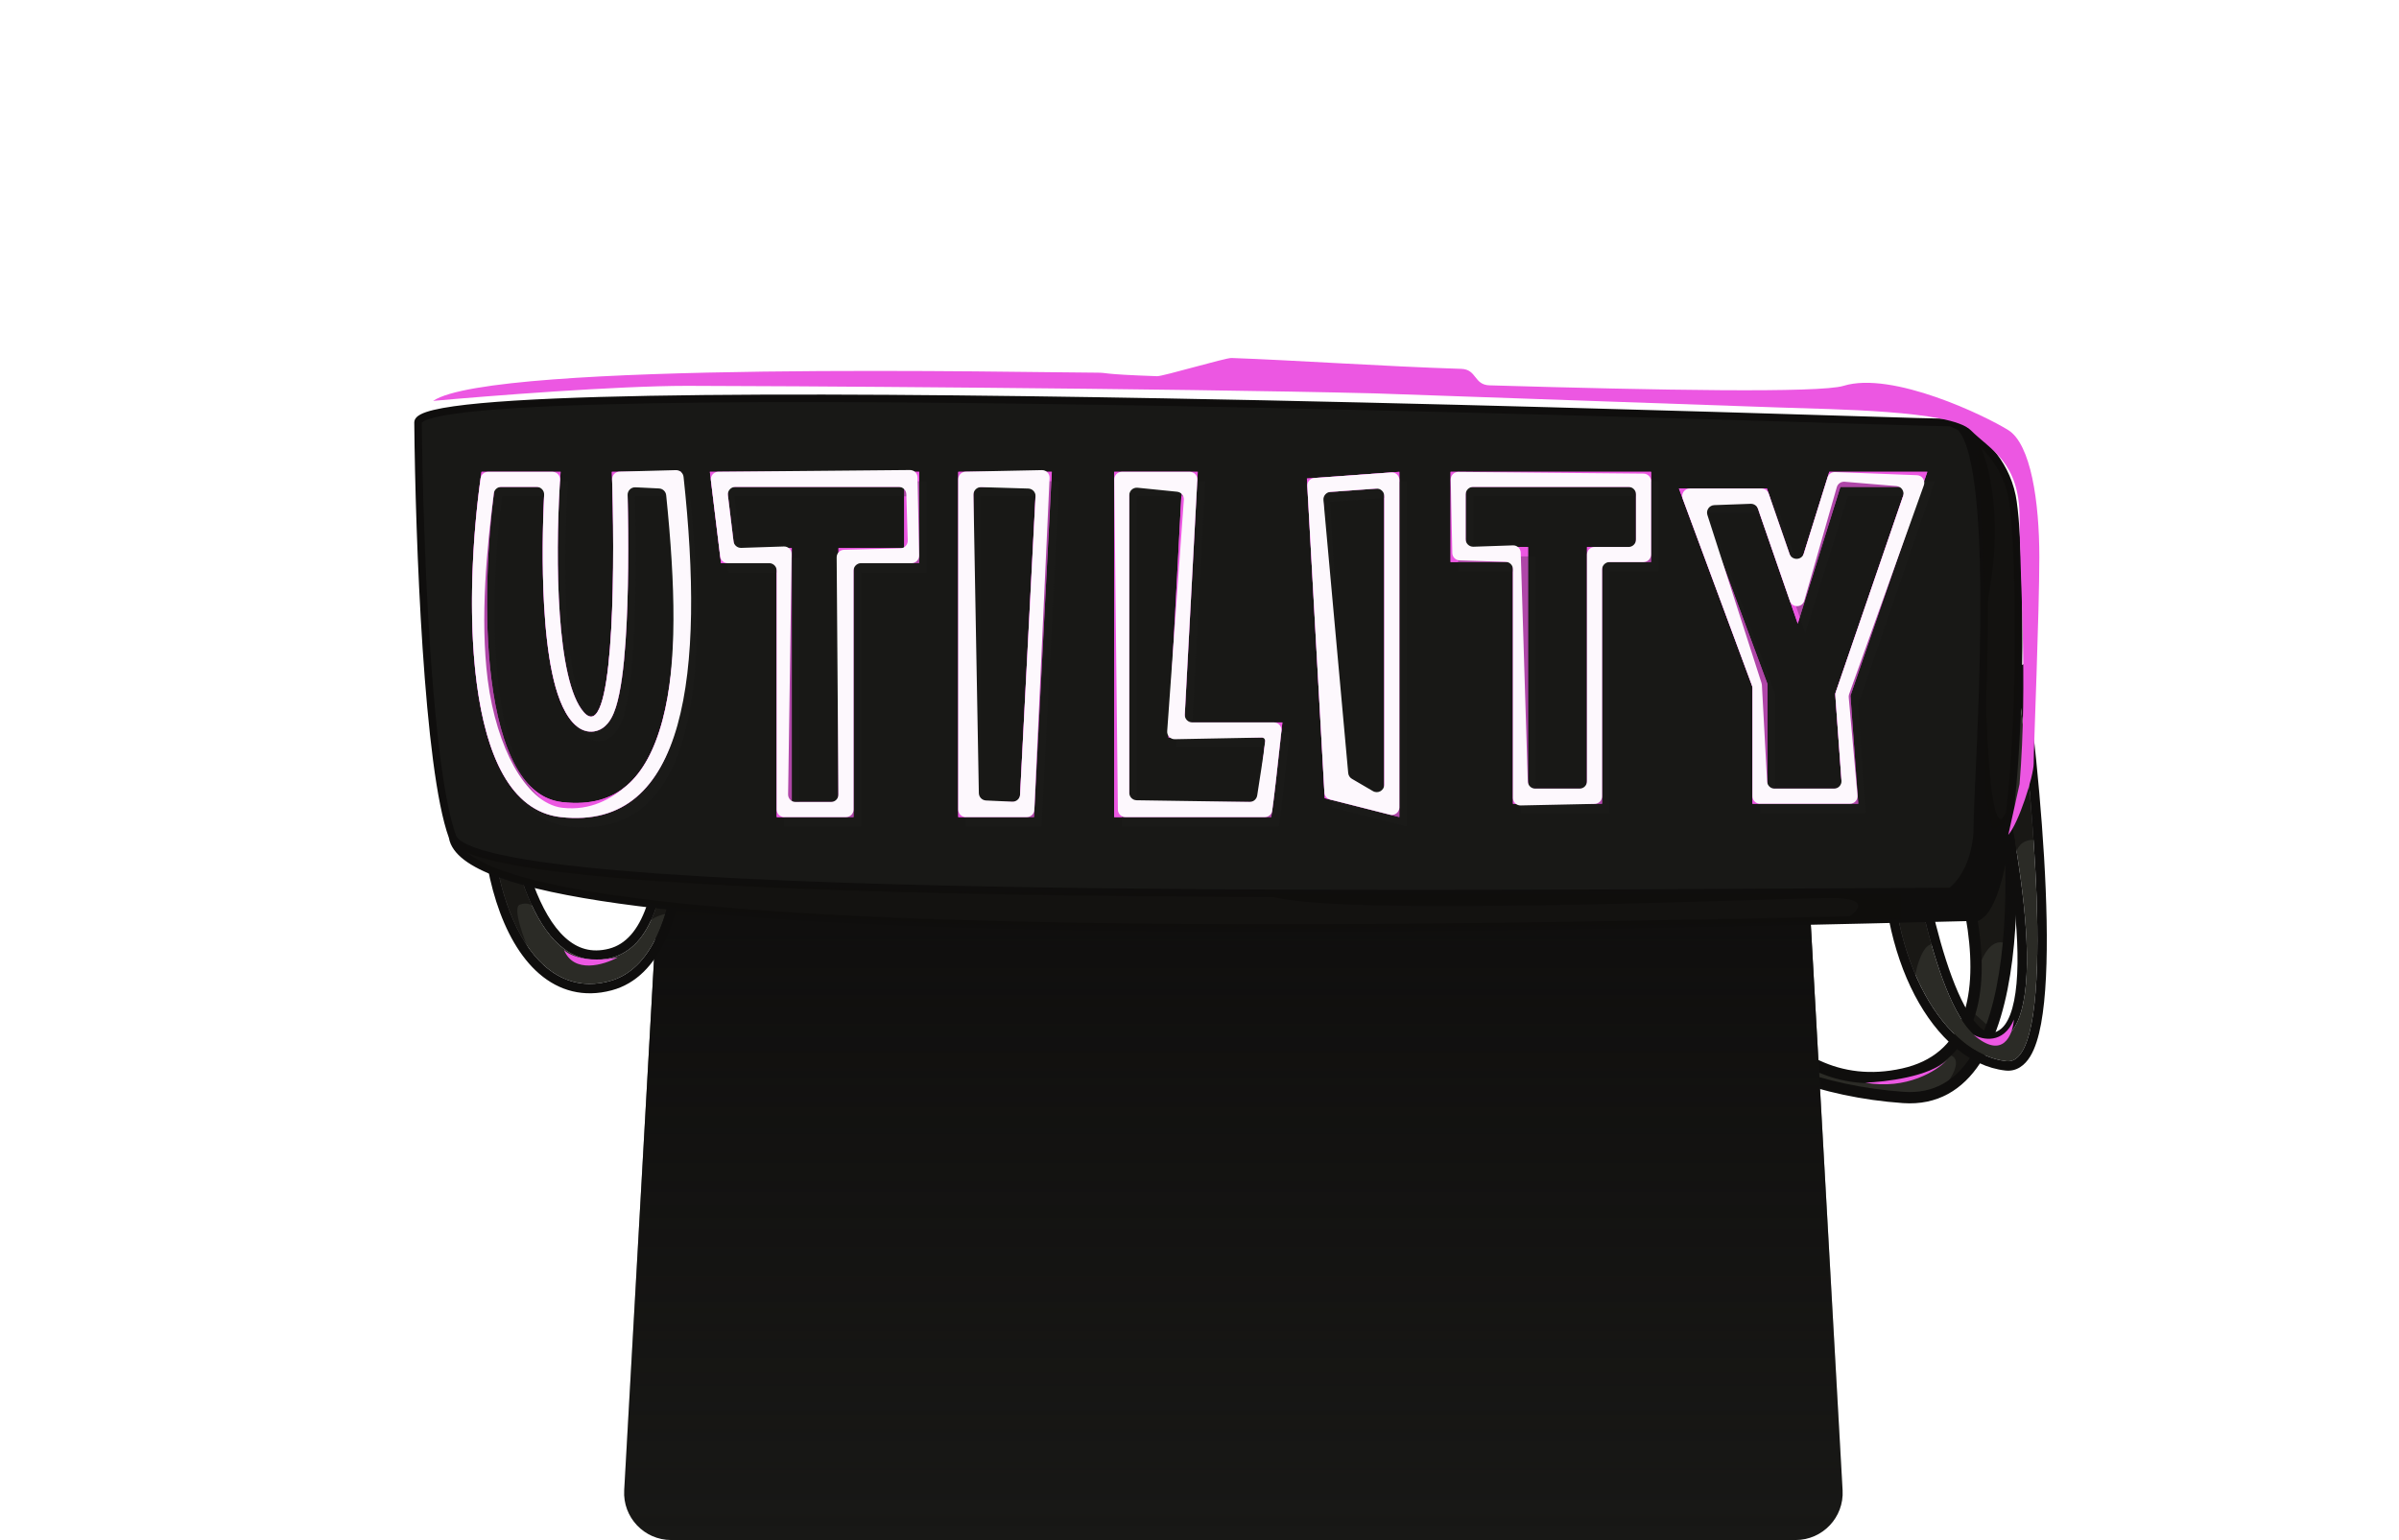 <svg width="1274" height="818" viewBox="0 0 1274 818" fill="none" xmlns="http://www.w3.org/2000/svg">
<path d="M1010.79 582.878C1079.15 587.675 1072.28 449.625 1060.31 380L1010.79 387.495C1039.92 441.963 1080.7 554.795 1010.79 570.386C940.889 585.976 906.586 503.926 898.172 460.951L875.84 454.455C854.48 524.413 925.356 576.882 1010.79 582.878Z" fill="#2B2B26"/>
<path fill-rule="evenodd" clip-rule="evenodd" d="M1062.77 376.594L1063.27 379.492C1069.28 414.451 1074.04 466.694 1068.65 509.72C1065.96 531.2 1060.71 550.719 1051.56 564.641C1042.29 578.745 1028.93 587.158 1010.59 585.871C967.378 582.838 927.623 568.05 901.288 544.906C874.847 521.668 861.885 489.89 872.972 453.579L873.836 450.748L900.766 458.581L901.117 460.375C905.267 481.57 915.807 512.348 933.805 535.804C951.736 559.174 976.714 574.913 1010.14 567.458C1026.65 563.776 1036.42 554.479 1041.61 541.759C1046.87 528.84 1047.48 512.181 1044.96 493.929C1039.93 457.458 1022.63 415.989 1008.15 388.91L1006.15 385.165L1062.77 376.594ZM1015.42 389.83C1029.64 417.221 1045.97 457.32 1050.9 493.11C1053.49 511.823 1053 529.699 1047.16 544.024C1041.24 558.547 1029.89 569.2 1011.45 573.314C974.971 581.449 947.844 563.958 929.045 539.457C910.82 515.705 900.087 485.026 895.591 463.325L877.891 458.176C869.115 490.638 880.941 519.036 905.249 540.399C930.372 562.478 968.774 576.922 1011.01 579.886C1026.83 580.996 1038.26 573.953 1046.55 561.345C1054.95 548.556 1060.05 530.111 1062.7 508.975C1067.83 467.93 1063.57 418.006 1057.84 383.408L1015.42 389.83Z" fill="#0F0E0D"/>
<g opacity="0.65">
<path d="M1065 501C1057 497.8 1052 509.333 1050.5 515.5C1050.5 505.5 1048.17 488.667 1047 481.5L1065 452.5C1069.4 461.7 1066.83 488.667 1065 501Z" fill="#0F0E0D"/>
<path d="M1056 545L1047 537C1047 546.2 1037.67 556.167 1033 560C1043.4 560.4 1037.33 571.167 1033 576.5C1042.6 572.9 1052.33 554 1056 545Z" fill="#0F0E0D"/>
</g>
<path d="M348.675 485.522C349.418 472.28 360.373 461.924 373.635 461.924H936.365C949.628 461.924 960.582 472.28 961.326 485.522L978.517 791.522C979.322 805.857 967.915 817.924 953.556 817.924H356.444C342.086 817.924 330.678 805.857 331.484 791.522L348.675 485.522Z" fill="#181816"/>
<path d="M348.675 485.522C349.418 472.28 360.373 461.924 373.635 461.924H936.365C949.628 461.924 960.582 472.28 961.326 485.522L978.517 791.522C979.322 805.857 967.915 817.924 953.556 817.924H356.444C342.086 817.924 330.678 805.857 331.484 791.522L348.675 485.522Z" fill="url(#paint0_linear_159_839)"/>
<path d="M1065.53 563.601C1092.3 566.624 1080.45 429.056 1071.18 359.895L1052.53 368.652C1067.42 422.247 1090.71 533.776 1064.7 551.137C1038.69 568.497 1019.96 487.514 1013.84 444.852L1004.77 438.947C1001.16 509.301 1032.08 559.824 1065.53 563.601Z" fill="#2B2B26"/>
<path fill-rule="evenodd" clip-rule="evenodd" d="M1075.23 352.471L1076.14 359.231C1080.79 393.91 1086.09 445.801 1086.87 488.727C1087.26 510.133 1086.53 529.618 1083.93 543.683C1082.64 550.656 1080.8 556.776 1078.1 561.173C1075.32 565.686 1070.98 569.249 1064.97 568.57C1045.91 566.418 1028.67 551.194 1016.82 528.559C1004.89 505.754 997.934 474.621 999.776 438.691L1000.22 430.02L1018.47 441.899L1018.79 444.143C1021.83 465.314 1027.98 495.83 1036.5 518.761C1040.8 530.337 1045.49 539.365 1050.27 544.415C1052.63 546.902 1054.66 548.06 1056.33 548.412C1057.83 548.728 1059.61 548.524 1061.92 546.978C1064 545.595 1065.96 543.003 1067.58 538.739C1069.18 534.5 1070.29 529 1070.88 522.386C1072.08 509.162 1071.19 492.319 1068.99 474.081C1064.59 437.66 1055.11 396.639 1047.71 369.991L1046.58 365.921L1075.23 352.471ZM1071.18 359.895L1052.53 368.652C1067.42 422.247 1090.71 533.776 1064.7 551.137C1038.69 568.497 1019.96 487.514 1013.84 444.852L1004.77 438.947C1004.67 440.903 1004.6 442.844 1004.55 444.769C1002.88 512.074 1033.01 559.929 1065.53 563.602C1091.64 566.55 1081.01 435.711 1071.87 365.097C1071.64 363.324 1071.41 361.589 1071.18 359.895Z" fill="#0F0E0D"/>
<g opacity="0.65">
<path d="M1029.5 503C1022.3 496.6 1017.83 512.333 1016.5 521L1002.5 482L1022.5 479.5L1029.5 503Z" fill="#0F0E0D"/>
<path d="M1076.5 412.5L1065 438L1070 458C1070 446 1078.33 445.333 1082.5 446.5L1076.5 412.5Z" fill="#0F0E0D"/>
</g>
<path d="M323.586 521.124C368.425 509.137 365.351 407.203 352.595 335.177L341.306 326.547C354.377 382.43 369.358 497.093 324.719 508.683C280.081 520.273 266.312 436.629 265.008 393.358L267.609 371.645C248.057 440.112 270.396 535.344 323.586 521.124Z" fill="#2B2B26"/>
<path fill-rule="evenodd" clip-rule="evenodd" d="M357.178 332.388L357.517 334.306C363.938 370.56 367.964 414.527 364.668 451.114C363.022 469.385 359.523 486.154 353.353 499.27C347.166 512.422 338.007 522.444 324.877 525.954C309.886 529.962 296.829 526.194 286.383 517.18C276.158 508.356 268.605 494.69 263.556 478.916C253.453 447.347 252.765 405.413 262.8 370.272L272.572 372.24L270.016 393.579C270.692 414.926 274.431 445.836 283.303 469.861C287.778 481.979 293.376 491.832 300.101 497.936C306.576 503.813 314.104 506.273 323.462 503.844C332.319 501.544 338.858 494.039 343.264 481.532C347.663 469.044 349.554 452.519 349.653 434.198C349.851 397.626 342.921 355.405 336.437 327.685L333.26 314.101L357.178 332.388ZM261.044 410.632C261.416 404.86 262.033 399.102 262.9 393.421C262.916 393.318 262.932 393.215 262.948 393.111C264.08 385.776 265.629 378.574 267.608 371.645L265.007 393.358C265.165 398.586 265.504 404.404 266.058 410.572C270.09 455.451 285.474 518.873 324.719 508.683C367.418 497.596 355.565 392.195 343.015 334.147C342.445 331.512 341.873 328.974 341.306 326.547L352.594 335.178C365.351 407.203 368.425 509.137 323.586 521.124C280.02 532.771 257.15 470.991 261.044 410.632Z" fill="#0F0E0D"/>
<g opacity="0.65">
<path d="M275.999 480.5C271.999 482.1 278.333 499.167 281.999 507.5C275.599 501.5 266 474.333 262 461.5L278.5 468L284 482C283 480.833 279.999 478.9 275.999 480.5Z" fill="#0F0E0D"/>
<path d="M347 480.5L343.5 491C346.3 486.6 353.333 485.167 356.5 485V482L347 480.5Z" fill="#0F0E0D"/>
</g>
<path d="M240.337 444.483C227.087 408.519 222.592 286.35 222 224.438C221.525 195.453 1007.54 224.438 1035.93 224.438C1037.85 224.438 1039.58 225.294 1041.12 226.899C1050.75 232.276 1064.53 244.174 1068.47 263.478C1074.38 292.462 1075.56 474.651 1050.13 487.073C752.582 494.368 249.773 505.528 240.337 444.483Z" fill="#181816"/>
<path fill-rule="evenodd" clip-rule="evenodd" d="M979.003 220.828C1011.13 221.809 1031.75 222.438 1035.93 222.438C1038.42 222.438 1040.56 223.525 1042.35 225.293C1052.27 230.909 1066.36 243.18 1070.43 263.078C1071.95 270.524 1073.13 287.52 1073.67 308.844C1074.22 330.237 1074.13 356.161 1073.05 381.571C1071.98 406.967 1069.92 431.91 1066.53 451.316C1064.83 461.011 1062.79 469.403 1060.33 475.804C1059.1 479.005 1057.75 481.768 1056.24 483.964C1054.74 486.148 1053.02 487.887 1051.01 488.87L1050.61 489.061L1050.18 489.072C901.413 492.72 701.275 497.335 537.144 493.405C455.088 491.44 381.961 487.339 328.729 479.898C302.127 476.18 280.387 471.614 264.956 466.019C257.246 463.224 251.004 460.134 246.502 456.69C242.073 453.301 239.148 449.425 238.394 444.993C235.028 435.766 232.263 421.271 229.983 403.895C227.681 386.359 225.855 365.735 224.426 344.324C221.569 301.503 220.297 255.446 220 224.462C219.97 222.323 221.725 220.957 223.263 220.127C224.966 219.209 227.36 218.42 230.283 217.717C236.165 216.302 244.715 215.117 255.489 214.124C277.068 212.136 307.904 210.89 344.947 210.21C419.051 208.851 518.176 209.757 618.177 211.569C759.305 214.125 902.112 218.482 979.003 220.828ZM248.12 452.869C248.382 453.084 248.653 453.299 248.933 453.513C252.979 456.609 258.798 459.532 266.32 462.259C281.355 467.71 302.769 472.231 329.282 475.937C382.279 483.344 455.22 487.442 537.239 489.406C701.084 493.329 900.875 488.731 1049.61 485.085C1050.67 484.467 1051.79 483.377 1052.94 481.702C1054.21 479.85 1055.43 477.397 1056.6 474.371C1058.92 468.317 1060.91 460.212 1062.59 450.627C1065.94 431.472 1067.99 406.728 1069.06 381.402C1070.13 356.088 1070.22 330.255 1069.67 308.947C1069.13 287.57 1067.94 270.924 1066.51 263.878C1063.61 249.707 1055.19 239.658 1047.22 233.384C1048.1 235.614 1048.88 238.12 1049.58 240.835C1051.32 247.644 1052.6 256.1 1053.53 265.615C1055.38 284.651 1055.84 308.152 1055.63 331.659C1055.42 355.177 1054.55 378.754 1053.72 397.957C1053.49 403.293 1053.27 408.284 1053.06 412.839C1052.53 424.718 1052.13 433.632 1052.13 437.977C1052.13 459.389 1042.39 471.565 1037.04 475.132L1036.54 475.465L1035.94 475.468C1014.37 475.57 991.704 475.695 968.214 475.825C833.146 476.573 670.894 477.47 533.858 474.979C453.429 473.518 381.64 470.888 329.114 466.371C302.861 464.114 281.353 461.379 265.962 458.066C258.643 456.491 252.629 454.769 248.12 452.869ZM1035.56 226.436C1036.8 226.927 1038.27 227.61 1039.88 228.496C1042.09 230.92 1044.06 235.403 1045.7 241.826C1047.37 248.356 1048.63 256.587 1049.55 266.003C1051.38 284.828 1051.84 308.163 1051.63 331.623C1051.42 355.073 1050.55 378.597 1049.73 397.786C1049.5 403.047 1049.28 407.991 1049.07 412.521C1048.54 424.467 1048.13 433.536 1048.13 437.977C1048.13 457.468 1039.6 468.256 1035.29 471.471C1013.91 471.573 991.447 471.697 968.183 471.825C833.112 472.573 670.915 473.47 533.931 470.98C453.521 469.519 381.843 466.891 329.457 462.386C303.254 460.133 281.944 457.415 266.803 454.156C259.224 452.524 253.278 450.775 249.062 448.92C246.955 447.993 245.345 447.067 244.196 446.163C243.038 445.252 242.456 444.448 242.214 443.792C238.985 435.027 236.241 420.841 233.949 403.375C231.662 385.955 229.843 365.424 228.417 344.058C225.569 301.37 224.298 255.437 224.001 224.509C224.057 224.421 224.294 224.116 225.162 223.648C226.408 222.976 228.404 222.282 231.219 221.606C236.812 220.261 245.129 219.096 255.857 218.108C277.283 216.133 307.999 214.889 345.021 214.209C419.048 212.852 518.113 213.757 618.105 215.568C759.037 218.121 901.878 222.477 978.859 224.825C1010.19 225.781 1030.62 226.403 1035.56 226.436Z" fill="#0F0E0D"/>
<path d="M1065 431.924C1057.8 448.324 1055 395.424 1054.5 366.924L1048 454.424C1047.17 465.624 1038.65 471.424 1034.5 472.924H1002.5L673.5 475.424C702 487.424 945 476.924 972.5 476.924C994.5 476.924 986.333 484.59 979.5 488.424C994.667 487.924 1029.1 486.824 1045.5 486.424C1061.9 486.024 1065.33 449.924 1065 431.924Z" fill="#0F0E0D"/>
<path d="M1054.5 323.424C1064.9 277.824 1056.17 245.09 1050.5 234.424L1045.5 231.924C1054.3 247.924 1055.17 299.59 1054.5 323.424Z" fill="#0F0E0D"/>
<path opacity="0.6" d="M1054.5 325.5L1050.5 241V235C1061.3 239 1067.67 259.667 1069.5 269.5L1072.5 334.5C1071.67 361.833 1069.7 418.7 1068.5 427.5C1067.3 436.3 1061 439.833 1058 440.5L1054.5 422.5V325.5Z" fill="#0F0E0D"/>
<path opacity="0.6" d="M650 475H1010V488L900 491L688 493L518 491C494 490.6 404.333 485.167 362.5 482.5L281.5 469.5C253.9 465.1 246.667 453 246.5 447.5C247.7 469.9 516 475.167 650 475Z" fill="#0F0E0D"/>
<g filter="url(#filter0_f_159_839)">
<path fill-rule="evenodd" clip-rule="evenodd" d="M453.284 299.1H488.184V250.596H376.978L382.893 299.1H412.469V433.967H453.284V299.1ZM445.284 425.967V291.1H480.184V258.596H386.013L389.977 291.1H420.469V425.967H445.284ZM636.064 250.596H591.7V433.967H675.104C676.271 426.964 678.432 407.202 679.86 394.137C679.952 393.291 680.042 392.473 680.127 391.688C680.508 388.214 680.819 385.395 681.019 383.688H628.966L636.064 250.596ZM672.079 391.688H620.527L627.626 258.596H599.7V425.967H668.16C669.298 417.126 670.771 403.652 671.858 393.707C671.933 393.016 672.007 392.342 672.079 391.688ZM938.331 259.469H891.601L930.641 364.759V426.869H986.835L982.695 369.491L1023.51 250.596H971.456L954.302 305.607L938.331 259.469ZM977.341 258.596L954.698 331.209L932.634 267.469H903.099L938.641 363.324V418.869H978.237L974.598 368.438L1012.31 258.596H977.341ZM811.464 290.509V418.869H842.786V290.509H868.813V258.596H778.339V290.509H811.464ZM770.339 250.596H876.813V298.509H850.786V426.869H803.464V298.509H770.339V250.596ZM262.679 258.596C258.939 287.213 256.688 326.95 260.991 360.93C263.326 379.367 267.515 395.451 273.968 407.071C280.324 418.517 288.371 424.86 298.613 426.018C313.785 427.733 324.703 424.187 332.854 417.206C341.258 410.01 347.62 398.391 351.87 382.375C360.017 351.671 359.609 307.928 354.424 258.596H333.179C333.856 283.092 333.942 315.193 332.21 340.549C331.256 354.523 329.708 367.215 327.113 375.437C326.446 377.549 325.633 379.627 324.601 381.463C323.617 383.212 322.108 385.335 319.78 386.827C317.114 388.535 313.85 389.09 310.605 388.084C307.772 387.206 305.66 385.359 304.174 383.699C298.646 377.52 295.373 367.648 293.218 357.395C290.983 346.764 289.661 334.2 288.943 321.344C287.719 299.443 288.211 276.046 289.186 258.596H262.679ZM255.717 250.596C247.041 309.156 243.295 427.815 297.714 433.967C365.739 441.657 373.429 355.295 361.598 250.596H324.924C325.014 253.151 325.099 255.824 325.176 258.596C326.61 310.144 325.404 395.429 310.136 378.364C295.184 361.653 295.081 295.966 297.198 258.596C297.359 255.754 297.533 253.076 297.714 250.596H255.717ZM508.887 433.967V250.596H558.575L549.11 433.967H508.887ZM541.512 425.967L550.151 258.596H516.887V425.967H541.512ZM711.158 417.601L702.458 261.557L735.129 259.195V423.684L711.158 417.601ZM743.129 250.596L694.033 254.145L703.497 423.911L743.129 433.967V250.596Z" fill="#EC57E2"/>
</g>
<g filter="url(#filter1_f_159_839)">
<path fill-rule="evenodd" clip-rule="evenodd" d="M453.284 299.1H488.184V250.596H376.978L382.893 299.1H412.469V433.967H453.284V299.1ZM445.284 425.967V291.1H480.184V258.596H386.013L389.977 291.1H420.469V425.967H445.284ZM636.064 250.596H591.7V433.967H675.104C676.271 426.964 678.432 407.202 679.86 394.137C679.952 393.291 680.042 392.473 680.127 391.688C680.508 388.214 680.819 385.395 681.019 383.688H628.966L636.064 250.596ZM672.079 391.688H620.527L627.626 258.596H599.7V425.967H668.16C669.298 417.126 670.771 403.652 671.858 393.707C671.933 393.016 672.007 392.342 672.079 391.688ZM938.331 259.469H891.601L930.641 364.759V426.869H986.835L982.695 369.491L1023.51 250.596H971.456L954.302 305.607L938.331 259.469ZM977.341 258.596L954.698 331.209L932.634 267.469H903.099L938.641 363.324V418.869H978.237L974.598 368.438L1012.31 258.596H977.341ZM811.464 290.509V418.869H842.786V290.509H868.813V258.596H778.339V290.509H811.464ZM770.339 250.596H876.813V298.509H850.786V426.869H803.464V298.509H770.339V250.596ZM262.679 258.596C258.939 287.213 256.688 326.95 260.991 360.93C263.326 379.367 267.515 395.451 273.968 407.071C280.324 418.517 288.371 424.86 298.613 426.018C313.785 427.733 324.703 424.187 332.854 417.206C341.258 410.01 347.62 398.391 351.87 382.375C360.017 351.671 359.609 307.928 354.424 258.596H333.179C333.856 283.092 333.942 315.193 332.21 340.549C331.256 354.523 329.708 367.215 327.113 375.437C326.446 377.549 325.633 379.627 324.601 381.463C323.617 383.212 322.108 385.335 319.78 386.827C317.114 388.535 313.85 389.09 310.605 388.084C307.772 387.206 305.66 385.359 304.174 383.699C298.646 377.52 295.373 367.648 293.218 357.395C290.983 346.764 289.661 334.2 288.943 321.344C287.719 299.443 288.211 276.046 289.186 258.596H262.679ZM255.717 250.596C247.041 309.156 243.295 427.815 297.714 433.967C365.739 441.657 373.429 355.295 361.598 250.596H324.924C325.014 253.151 325.099 255.824 325.176 258.596C326.61 310.144 325.404 395.429 310.136 378.364C295.184 361.653 295.081 295.966 297.198 258.596C297.359 255.754 297.533 253.076 297.714 250.596H255.717ZM508.887 433.967V250.596H558.575L549.11 433.967H508.887ZM541.512 425.967L550.151 258.596H516.887V425.967H541.512ZM711.158 417.601L702.458 261.557L735.129 259.195V423.684L711.158 417.601ZM743.129 250.596L694.033 254.145L703.497 423.911L743.129 433.967V250.596Z" fill="#EC57E2"/>
</g>
<g filter="url(#filter2_f_159_839)">
<path fill-rule="evenodd" clip-rule="evenodd" d="M457.284 304.1H492.184V255.596H380.978L386.893 304.1H416.469V438.967H457.284V304.1ZM449.284 430.967V296.1H484.184V263.596H390.013L393.977 296.1H424.469V430.967H449.284ZM640.064 255.596H595.7V438.967H679.104C680.271 431.964 682.432 412.202 683.86 399.137C683.952 398.291 684.042 397.473 684.127 396.688C684.508 393.214 684.819 390.395 685.019 388.688H632.966L640.064 255.596ZM676.079 396.688H624.527L631.626 263.596H603.7V430.967H672.16C673.298 422.126 674.771 408.652 675.858 398.707C675.933 398.016 676.007 397.342 676.079 396.688ZM942.331 264.469H895.601L934.641 369.759V431.869H990.835L986.695 374.491L1027.51 255.596H975.456L958.302 310.607L942.331 264.469ZM981.341 263.596L958.698 336.209L936.634 272.469H907.099L942.641 368.324V423.869H982.237L978.598 373.438L1016.31 263.596H981.341ZM815.464 295.509V423.869H846.786V295.509H872.813V263.596H782.339V295.509H815.464ZM774.339 255.596H880.813V303.509H854.786V431.869H807.464V303.509H774.339V255.596ZM266.679 263.596C262.939 292.213 260.688 331.95 264.991 365.93C267.326 384.367 271.515 400.451 277.968 412.071C284.324 423.517 292.371 429.86 302.613 431.018C317.785 432.733 328.703 429.187 336.854 422.206C345.258 415.01 351.62 403.391 355.87 387.375C364.017 356.671 363.609 312.928 358.424 263.596H337.179C337.856 288.092 337.942 320.193 336.21 345.549C335.256 359.523 333.708 372.215 331.113 380.437C330.446 382.549 329.633 384.627 328.601 386.463C327.617 388.212 326.108 390.335 323.78 391.827C321.114 393.535 317.85 394.09 314.605 393.084C311.772 392.206 309.66 390.359 308.174 388.699C302.646 382.52 299.373 372.648 297.218 362.395C294.983 351.764 293.661 339.2 292.943 326.344C291.719 304.443 292.211 281.046 293.186 263.596H266.679ZM259.717 255.596C251.041 314.156 247.295 432.815 301.714 438.967C369.739 446.657 377.429 360.295 365.598 255.596H328.924C329.014 258.151 329.099 260.824 329.176 263.596C330.61 315.144 329.404 400.429 314.136 383.364C299.184 366.653 299.081 300.966 301.198 263.596C301.359 260.754 301.533 258.076 301.714 255.596H259.717ZM512.887 438.967V255.596H562.575L553.11 438.967H512.887ZM545.512 430.967L554.151 263.596H520.887V430.967H545.512ZM715.158 422.601L706.458 266.557L739.129 264.195V428.684L715.158 422.601ZM747.129 255.596L698.033 259.145L707.497 428.911L747.129 438.967V255.596Z" fill="#1E1E1E" fill-opacity="0.3"/>
</g>
<path fill-rule="evenodd" clip-rule="evenodd" d="M453.284 303.1C453.284 300.891 455.075 299.1 457.284 299.1H484.102C486.343 299.1 488.146 297.26 488.101 295.02L487.263 253.551C487.219 251.359 485.42 249.612 483.228 249.632L381.454 250.555C379.067 250.577 377.231 252.67 377.52 255.039L382.464 295.585C382.709 297.592 384.413 299.1 386.435 299.1H408.469C410.678 299.1 412.469 300.891 412.469 303.1V429.967C412.469 432.176 414.26 433.967 416.469 433.967H449.284C451.493 433.967 453.284 432.176 453.284 429.967V303.1ZM441.254 425.967C443.475 425.967 445.27 424.158 445.254 421.937L444.313 296.025C444.297 293.846 446.029 292.054 448.208 291.997L478.167 291.206C480.383 291.148 482.128 289.3 482.06 287.085L481.303 262.473C481.236 260.312 479.466 258.596 477.305 258.596H390.53C388.129 258.596 386.269 260.696 386.559 263.08L389.533 287.467C389.784 289.524 391.564 291.048 393.635 290.98L416.277 290.238C418.559 290.163 420.441 292.011 420.407 294.295L418.529 421.908C418.496 424.14 420.296 425.967 422.528 425.967H441.254ZM635.839 254.809C635.961 252.519 634.138 250.596 631.845 250.596H595.744C593.517 250.596 591.72 252.413 591.744 254.639L593.657 430.011C593.68 432.203 595.464 433.967 597.656 433.967H671.716C673.671 433.967 675.337 432.557 675.607 430.62C676.822 421.925 678.618 405.498 679.86 394.137C679.952 393.291 680.042 392.473 680.127 391.688C680.267 390.416 680.397 389.231 680.515 388.157C680.778 385.777 678.915 383.688 676.521 383.688H633.185C630.892 383.688 629.068 381.764 629.19 379.475L635.839 254.809ZM671.858 393.707C671.975 392.636 671.125 391.706 670.048 391.726L623.908 392.604C621.556 392.649 619.673 390.664 619.842 388.318L628.687 265.432C628.842 263.274 627.253 261.383 625.1 261.165L604.102 259.041C601.746 258.803 599.7 260.652 599.7 263.021V421.026C599.7 423.212 601.455 424.993 603.64 425.025L663.589 425.914C665.623 425.944 667.355 424.443 667.647 422.43C668.898 413.794 670.907 402.402 671.858 393.707ZM939.263 262.16C938.705 260.549 937.187 259.469 935.483 259.469H897.35C894.563 259.469 892.631 262.246 893.599 264.859L930.391 364.086C930.557 364.531 930.641 365.002 930.641 365.477V422.869C930.641 425.078 932.432 426.869 934.641 426.869H982.461C984.811 426.869 986.655 424.853 986.445 422.512L981.773 370.367C981.722 369.79 981.796 369.209 981.991 368.663L1021.67 257.731C1022.58 255.186 1020.76 252.49 1018.06 252.386L974.516 250.713C972.71 250.644 971.082 251.794 970.544 253.52L957.922 293.997C956.773 297.682 951.586 297.762 950.324 294.115L939.263 262.16ZM979.615 255.869C977.712 255.71 975.963 256.918 975.437 258.754L958.182 319.037C957.107 322.794 951.835 322.938 950.557 319.245L933.602 270.265C933.027 268.603 931.434 267.512 929.677 267.576L910.382 268.277C907.731 268.373 905.906 270.975 906.719 273.5L935.482 362.831C935.588 363.158 935.65 363.498 935.669 363.841L938.437 415.085C938.551 417.207 940.305 418.869 942.431 418.869H973.938C976.261 418.869 978.095 416.897 977.928 414.581L974.657 369.253C974.618 368.715 974.688 368.176 974.863 367.666L1010.64 263.454C1011.48 260.988 1009.78 258.385 1007.19 258.169L979.615 255.869ZM803.453 289.647C805.666 289.571 807.52 291.307 807.588 293.521L811.344 414.992C811.411 417.152 813.181 418.869 815.342 418.869H838.786C840.995 418.869 842.786 417.078 842.786 414.869V294.509C842.786 292.3 844.577 290.509 846.786 290.509H864.813C867.022 290.509 868.813 288.718 868.813 286.509V262.596C868.813 260.387 867.022 258.596 864.813 258.596H782.339C780.13 258.596 778.339 260.387 778.339 262.596V286.369C778.339 288.632 780.215 290.444 782.476 290.367L803.453 289.647ZM770.427 254.72C770.379 252.463 772.206 250.613 774.464 250.634L872.85 251.558C875.045 251.579 876.813 253.364 876.813 255.558V294.509C876.813 296.718 875.022 298.509 872.813 298.509H854.786C852.577 298.509 850.786 300.3 850.786 302.509V422.952C850.786 425.129 849.046 426.906 846.87 426.952L807.549 427.783C805.307 427.83 803.464 426.026 803.464 423.783V302.386C803.464 300.226 801.748 298.455 799.589 298.388L775.133 297.627C773.006 297.561 771.303 295.841 771.258 293.714L770.427 254.72ZM266.191 258.596C264.182 258.596 262.485 260.079 262.23 262.072C258.613 290.374 254.859 328.305 258.991 360.93C261.326 379.367 266.515 395.451 272.968 407.071C279.324 418.517 288.371 427.86 298.613 429.018C313.785 430.733 324.703 424.187 332.854 417.206C341.258 410.01 347.62 398.391 351.87 382.375C359.829 352.381 358.669 310.899 353.777 263.008C353.577 261.046 351.971 259.524 350.001 259.427L337.494 258.809C335.167 258.694 333.235 260.582 333.29 262.912C333.859 286.776 333.842 316.657 332.21 340.549C331.256 354.523 329.708 367.215 327.113 375.437C326.446 377.549 325.633 379.627 324.601 381.463C323.617 383.212 322.108 385.335 319.78 386.827C317.114 388.535 313.85 389.09 310.605 388.084C307.772 387.206 305.66 385.359 304.174 383.699C298.646 377.52 295.373 367.648 293.218 357.395C290.983 346.764 289.661 334.2 288.943 321.344C287.815 301.164 288.144 279.713 288.966 262.816C289.077 260.522 287.253 258.596 284.956 258.596H266.191ZM259.168 250.596C257.185 250.596 255.505 252.009 255.231 253.973C246.92 313.593 244.321 427.931 297.714 433.967C364.945 441.567 374.218 356.323 363.004 253.257C362.78 251.194 361.005 249.638 358.929 249.693L328.958 250.489C326.736 250.548 324.989 252.407 325.059 254.629C325.1 255.927 325.139 257.25 325.176 258.596C326.61 310.144 325.404 395.429 310.136 378.364C295.184 361.653 295.081 295.966 297.198 258.596C297.27 257.326 297.345 256.089 297.421 254.888C297.569 252.569 295.736 250.596 293.412 250.596H259.168ZM512.887 433.967C510.678 433.967 508.887 432.176 508.887 429.967V254.514C508.887 252.337 510.628 250.56 512.805 250.515L553.301 249.683C555.614 249.636 557.485 251.555 557.379 253.866L549.285 430.151C549.187 432.286 547.427 433.967 545.29 433.967H512.887ZM537.539 425.783C539.737 425.885 541.605 424.192 541.719 421.995L549.939 263.678C550.055 261.438 548.307 259.54 546.065 259.473L521.082 258.722C518.798 258.653 516.921 260.508 516.962 262.792L519.819 421.217C519.857 423.326 521.527 425.043 523.634 425.14L537.539 425.783ZM717.938 413.641C716.821 412.989 716.088 411.837 715.972 410.549L702.826 265.614C702.624 263.385 704.29 261.424 706.522 261.263L730.841 259.505C733.157 259.337 735.129 261.172 735.129 263.494V416.715C735.129 419.803 731.778 421.726 729.111 420.168L717.938 413.641ZM743.129 254.895C743.129 252.573 741.157 250.738 738.841 250.906L697.957 253.861C695.779 254.019 694.13 255.893 694.252 258.073L703.334 420.979C703.431 422.724 704.65 424.204 706.344 424.633L738.145 432.703C740.673 433.344 743.129 431.433 743.129 428.825V254.895Z" fill="#FDF8FD"/>
<path d="M365 204.924C327.4 204.924 259.333 210.257 230 212.924C261.5 191.424 549 197.923 582 197.923C589.498 197.923 582.745 198.698 614.5 199.801C617.588 199.908 650.757 190.019 654 190.132C686.222 191.256 735.733 194.646 776 195.9C784.32 196.159 782.673 204.413 791 204.657C880.139 207.269 966.372 208.809 979 204.924C1005 196.924 1054.5 220.924 1066.5 228.424C1078.5 235.924 1083 266.424 1083 295.924C1083 325.424 1080 396.923 1080 405.423C1080 412.223 1072 437.257 1066.5 443.424L1072.5 416.424C1077 361.923 1072.5 304.423 1072.5 274.923C1072.5 245.423 1057 238.924 1046.5 228.424C1036 217.924 973 217.424 945 216.424C922.6 215.624 792.333 211.09 730 208.924C624 206.257 402.6 204.924 365 204.924Z" fill="#EC57E2"/>
<path d="M1048 549.5C1052.83 552.333 1063.9 554.7 1069.5 541.5C1068.83 549.833 1063.6 563.1 1048 549.5Z" fill="#EC57E2"/>
<path d="M990.5 575C1001.17 574.667 1024.8 571.8 1034 563C1028.67 568.667 1012.5 579 990.5 575Z" fill="#EC57E2"/>
<path d="M299.5 504.5C302 507.167 311.2 511.7 328 508.5C320.667 512.5 304.7 517.3 299.5 504.5Z" fill="#EC57E2"/>
<defs>
<filter id="filter0_f_159_839" x="200.646" y="200.596" width="872.863" height="283.849" filterUnits="userSpaceOnUse" color-interpolation-filters="sRGB">
<feFlood flood-opacity="0" result="BackgroundImageFix"/>
<feBlend mode="normal" in="SourceGraphic" in2="BackgroundImageFix" result="shape"/>
<feGaussianBlur stdDeviation="25" result="effect1_foregroundBlur_159_839"/>
</filter>
<filter id="filter1_f_159_839" x="0.646" y="0.596" width="1272.86" height="683.849" filterUnits="userSpaceOnUse" color-interpolation-filters="sRGB">
<feFlood flood-opacity="0" result="BackgroundImageFix"/>
<feBlend mode="normal" in="SourceGraphic" in2="BackgroundImageFix" result="shape"/>
<feGaussianBlur stdDeviation="125" result="effect1_foregroundBlur_159_839"/>
</filter>
<filter id="filter2_f_159_839" x="244.646" y="245.596" width="792.863" height="203.849" filterUnits="userSpaceOnUse" color-interpolation-filters="sRGB">
<feFlood flood-opacity="0" result="BackgroundImageFix"/>
<feBlend mode="normal" in="SourceGraphic" in2="BackgroundImageFix" result="shape"/>
<feGaussianBlur stdDeviation="5" result="effect1_foregroundBlur_159_839"/>
</filter>
<linearGradient id="paint0_linear_159_839" x1="655" y1="461.924" x2="655" y2="817.924" gradientUnits="userSpaceOnUse">
<stop stop-color="#0F0E0D"/>
<stop offset="1" stop-color="#0F0E0D" stop-opacity="0"/>
</linearGradient>
</defs>
</svg>
